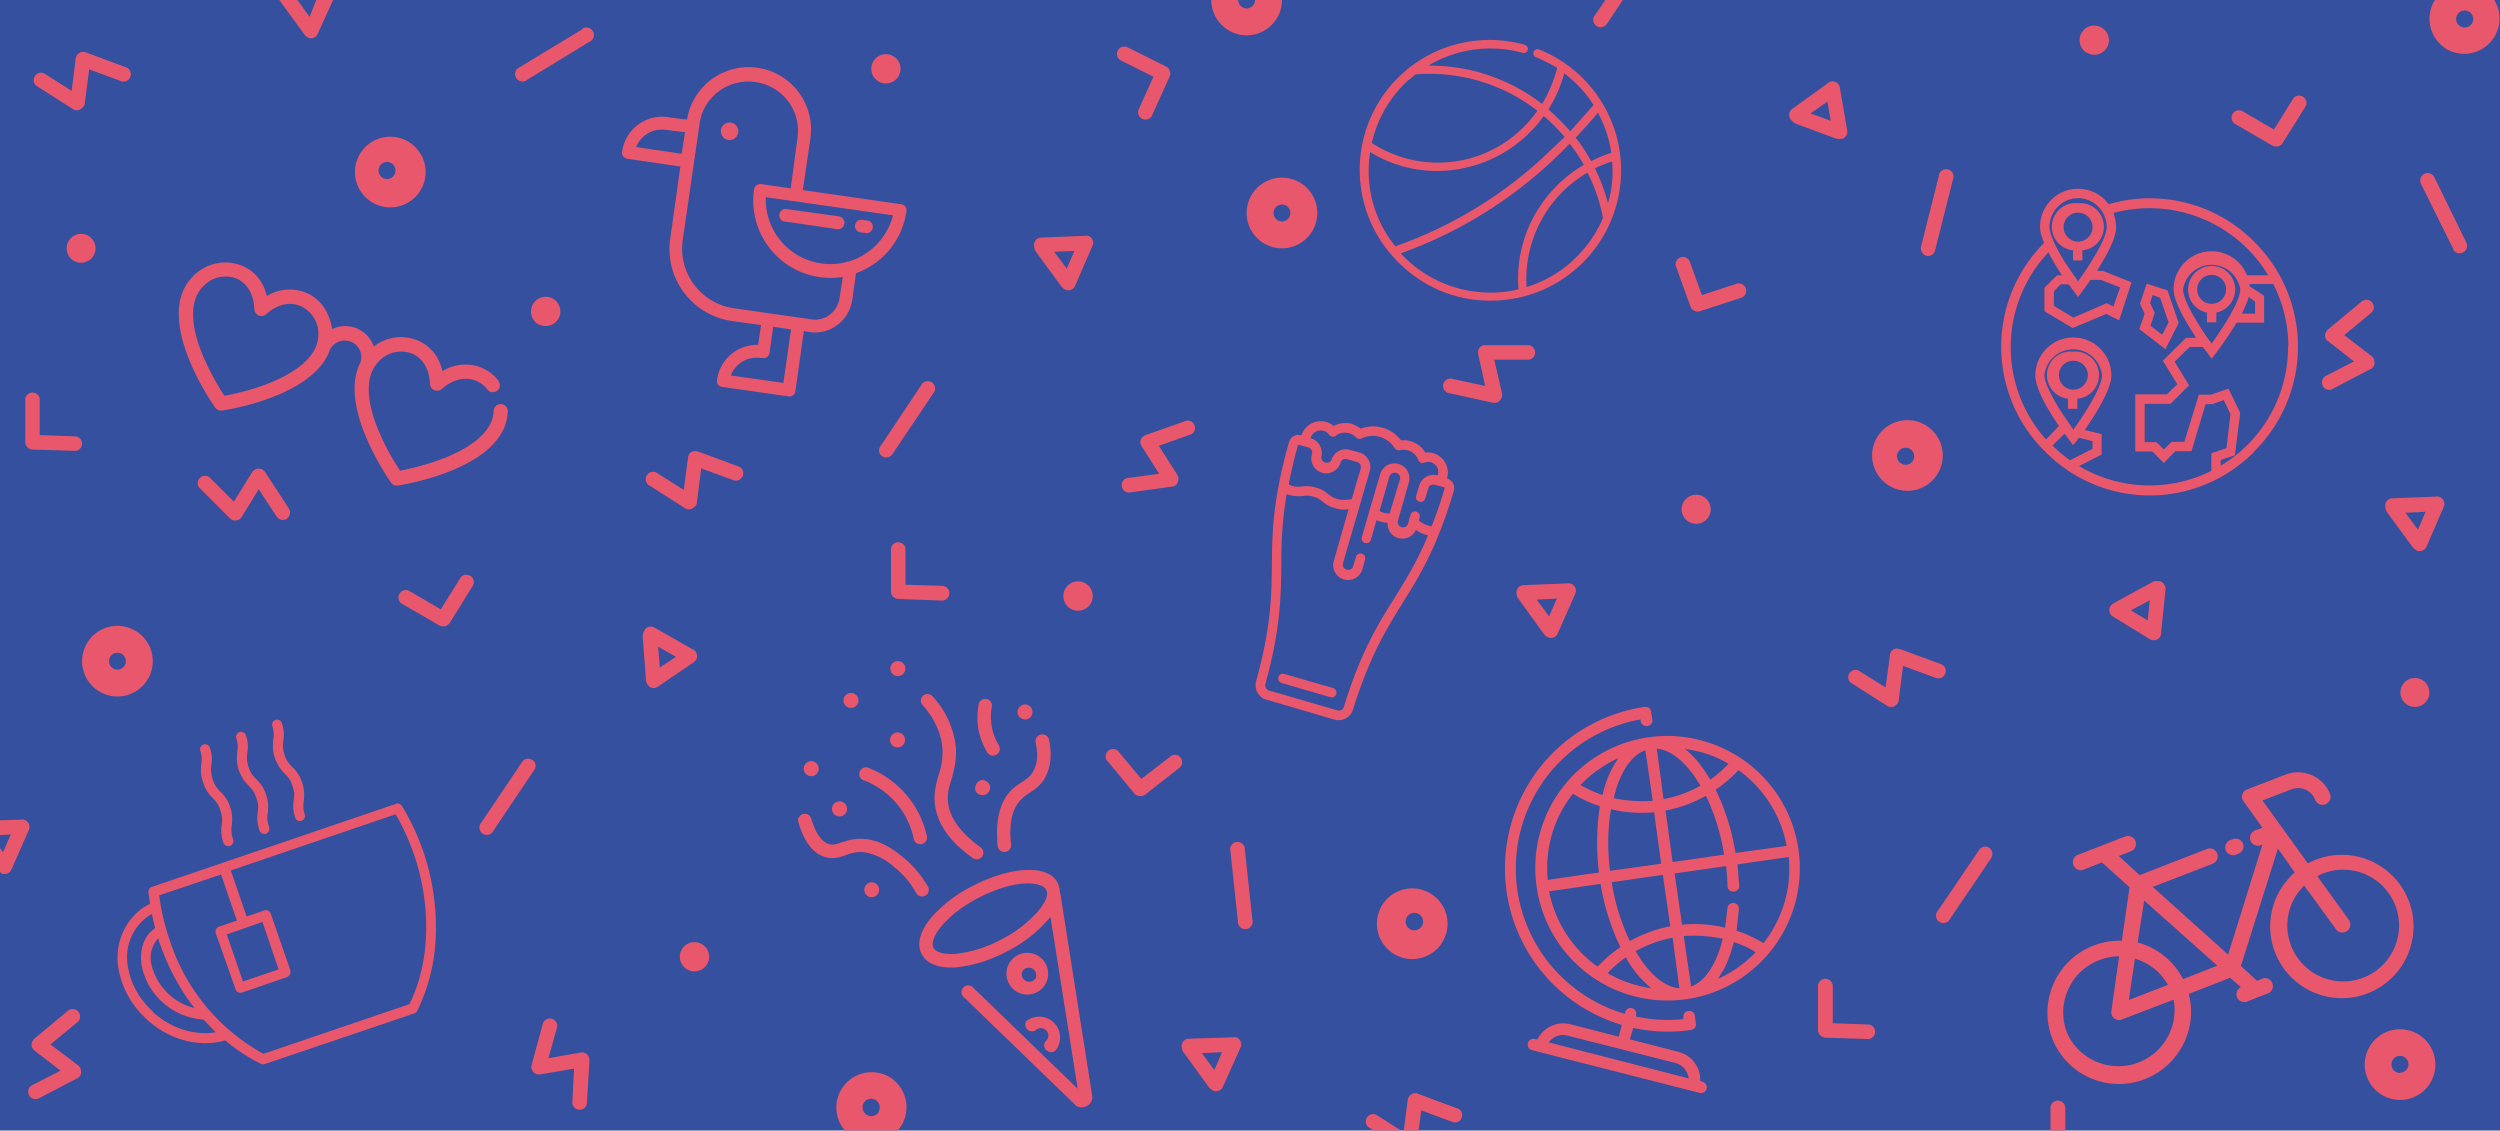 <svg xmlns="http://www.w3.org/2000/svg" viewBox="0 0 743 336"><path fill="#35509E" d="M0 0h743.2v336H0z"/><path fill="none" d="M417.2 336h-.8l.8.5zM88.2-.1l.1.1h5.8l.2-.3zM0 252.1v-3.9l-2.8.1zM244 78.6c9.9 1.4 19-5 21.4-14.5l-37.8-5.4A19.2 19.2 0 0 0 244 78.6zm9.8-11.7c.2-1 1.1-1.8 2.1-1.6l2.2.3a1.9 1.9 0 0 1-.5 3.7l-2.2-.3c-1-.1-1.7-1-1.6-2.1zM233.5 62l15.8 2.2a1.9 1.9 0 0 1-.5 3.8l-15.9-2.3a1.9 1.9 0 0 1 .6-3.7zM78 274l4.8 14.1-10.6 3.6-4.8-14zm118.1-75.6l4.8-3.2-5.3-3zm-151 88.1a17.5 17.5 0 0 0 12.7 13.1A70.3 70.3 0 0 1 47.2 279l-.3.3a8.5 8.5 0 0 0-1.7 7.3zM35 194a2.5 2.5 0 0 0 0 5 2.5 2.5 0 0 0 0-5zm45.2-80.3c6.4-2.5 14-7 14.3-13.9a9 9 0 0 0-5-8.7c-3.2-1.6-7-.7-10.4 2.3a2.1 2.1 0 0 1-3.5-1.5c-.2-4.4-2-7.7-5.3-9l-.3-.2a9 9 0 0 0-9.7 2.5c-4.8 5-2.8 13.6-.2 20a75.4 75.4 0 0 0 6.6 12.4 66 66 0 0 0 13.5-3.9z"/><path fill="none" d="M117.5 242.1l-49 16.7 4.7 13.7 5.3-1.8c.8-.2 1.6.2 1.9 1l5.7 16.9c.3.7-.1 1.6-.9 1.9L71.8 295c-.8.3-1.7-.1-2-.9l-5.7-17c-.2-.7.2-1.5 1-1.8l5.3-1.8-4.7-13.8-18.5 6.3c.6 4.4 1.6 8.7 3 13a59.3 59.3 0 0 0 28.2 34.2l43.2-14.7a59.3 59.3 0 0 0 1.4-44.3 69 69 0 0 0-5.5-12z"/><path fill="none" d="M48.5 298c-3.4-3-5.6-7-6.3-11-.7-3.8.2-7.3 2.4-9.8l1.6-1.4-1-4.1c-1.4.7-2.6 1.7-3.6 2.9-3 3.4-4.3 8-3.4 13.1.8 5 3.6 9.6 7.6 13.3a22.8 22.8 0 0 0 18.4 5.8 58.5 58.5 0 0 1-3.6-3.8c-4.2-.1-8.5-2-12-5zm258.1-10.5a2.2 2.2 0 1 0-1.5 4.2 2.2 2.2 0 0 0 1.5-4.2zm122.8-142.6l-3-.9c-.8-.2-1.7.3-2 1.1l-.8 3a1.4 1.4 0 0 1-2.7-.9l.9-2.9a4.4 4.4 0 0 1 5.5-3c.6-1.7-.4-3.4-2-4a3 3 0 0 0-2 .2h-1s-.7-.5-.8-.8a4.6 4.6 0 0 0-5.4-3c-.6.2-1.2 0-1.6-.5a7.6 7.6 0 0 0-9.8-2.9c-.5.3-1.2.1-1.6-.3a4.5 4.5 0 0 0-6-.5 1.4 1.4 0 0 1-2-.3 3 3 0 0 0-1.7-1.1c-1.6-.5-3.4.4-3.8 2v.2c2.4.7 3.7 3.2 3 5.5a1.6 1.6 0 0 0 3.1.9 4.4 4.4 0 0 1 5.5-3l2.9.8c2.3.7 3.7 3.2 3 5.5l-8 27.5a1.6 1.6 0 0 0 3 1l.9-3a1.4 1.4 0 0 1 2.7.8l-.8 3a4.4 4.4 0 0 1-8.5-2.6l4.5-15.4c-1.1.2-2.3.3-4.2-.3s-3-1.3-3.7-2c-.7-.5-1.3-1-2.7-1.4-1.4-.4-2.1-.3-3-.2-1 .1-2.2.2-4.2-.3l-.7-.3a131 131 0 0 0-1.6 21.2c-.1 9.2-.2 18.8-4.8 35.2-.2.9.3 1.8 1.1 2l20.3 6c.9.2 1.8-.3 2-1.1 5-16.4 10.1-24.5 15-32.3 3.4-5.5 6.7-10.8 10-18.7l-.7-.2a9 9 0 0 1-3-1.4 4.4 4.4 0 0 1-8.3-2.1 9.7 9.7 0 0 1-3.3-.8l-1.7 6a1.4 1.4 0 0 1-2.7-.8l2.2-7.6 3.3-11.3a4.4 4.4 0 0 1 5.5-3c2.3.7 3.7 3.2 3 5.5l-3.4 11.6a1.6 1.6 0 0 0 3 .9l.4-1v-.2l.5-1.7a1.4 1.4 0 1 1 2.7.8l-.2.9h.1c.7.6 1.3 1 2.7 1.5l1 .2a150.1 150.1 0 0 0 3.9-11.5zm-32.2 61.4c-.2.7-1 1.1-1.8 1L381 203a1.4 1.4 0 0 1 .8-2.7l14.5 4.2c.8.2 1.2 1 1 1.8zM228.8 104.8c-.1 1-1 1.8-2.1 1.6h-.5a8.3 8.3 0 0 0-9 5.2l15.7 2.2 2.3-15.9-5.3-.7-1 7.6zM418.7 272a2.5 2.5 0 1 0 3.3 3.9 2.5 2.5 0 0 0-3.3-4zM114 53a2.5 2.5 0 1 0 2-4.7 2.5 2.5 0 0 0-2 4.7zm246.9 265l2.4-5.3-6.1.3zM291 266.8a36.2 36.2 0 0 0-11.3 8.6c-1 1.3-1.8 2.5-2.2 3.6-.4 1-.4 2 0 2.7.6 1.3 3 2 6.4 1.8 4-.3 8.8-1.8 13.5-4.2 4.7-2.5 8.7-5.5 11.2-8.6 1.2-1.4 3.4-4.5 2.3-6.3-1.6-2.5-9.6-3-20 2.4zm26-187l2.3-5.2-6 .2zm-67.4 8.8l.9-6.4a23 23 0 0 1-26.4-26c.1-1 1-1.6 2.1-1.5l8.7 1.3 2.1-15c1.2-8-4.4-15.5-12.4-16.6h-.1c-8-1.2-15.5 4.4-16.7 12.5l-5 34.5A17.9 17.9 0 0 0 218 91.6l23.1 3.3c4.1.6 7.9-2.2 8.5-6.3zm-29.7-49z"/><path fill="none" d="M414.9 140.6a1.6 1.6 0 0 0-2 1.1l-3 10.2a7.7 7.7 0 0 0 3.2.7l2.9-10c.2-.8-.3-1.7-1.1-2zm-27.9 4a9 9 0 0 1 4.1.3 9 9 0 0 1 3.7 2c.7.5 1.2 1 2.7 1.4 1.4.4 2 .3 3 .2h1.2l2.7-9.3c.2-.8-.2-1.7-1.1-2l-2.9-.8c-.8-.2-1.7.3-2 1.1a4.4 4.4 0 0 1-8.5-2.5c.3-.8-.2-1.7-1-2l-3-.8c-1.3 4.4-2.3 8.3-3 11.8l1 .4c1.4.4 2.2.3 3 .2zm333.9 7.5l-6 .2 3.7 5.1zm-7.6 161.7a2.5 2.5 0 1 0 0 5 2.5 2.5 0 0 0 0-5zM567.2 138a2.5 2.5 0 0 0-1.7-4.8 2.5 2.5 0 0 0 1.7 4.8zm-307 188.9a2.5 2.5 0 1 0-2.5 4.4 2.5 2.5 0 0 0 2.5-4.4zm471-319a2.5 2.5 0 1 0 2.6-4.5 2.5 2.5 0 0 0-2.6 4.5zM381 65.9a2.5 2.5 0 1 0 0-5.1 2.5 2.5 0 0 0 0 5zM370.5 2.5c1.4 0 2.6-1.1 2.6-2.5H368c0 1.4 1.1 2.5 2.5 2.5zm172.6 27.7l-4.9 3.5 5.9 2.2zM91.9 4.9L94.1 0h-5.8zM.9 253.3l2.3-5.3-3.2.2v3.9zM451.6 38.8c2-1.7 3.7-3.7 5.3-5.9a52.4 52.4 0 0 0-36.2-10.8l-2 1.6a36 36 0 0 0-11 18.9 36 36 0 0 0 43.9-3.8z"/><path fill="none" d="M458.7 46.7l6.3-6a53.3 53.3 0 0 0-6.2-6.2A40.1 40.1 0 0 1 430 50.7a38 38 0 0 1-22.8-5.5c-1.5 9.7 1 19.9 7.4 28a126.7 126.7 0 0 0 44-26.5z"/><path fill="none" d="M464.2 53.8c2-1.8 4.2-3.4 6.5-4.8a52.2 52.2 0 0 0-4.2-6.3c-2 2-4 4-6.2 5.9a130.1 130.1 0 0 1-44 26.7 36.3 36.3 0 0 0 35 10.7 38.8 38.8 0 0 1 13-32.2zm-3.8 129.4l2.4-5.3-6.1.2zm5.3-145.4l1 1.2 6.9-7.8a36.8 36.8 0 0 0-8.7-9.4 39 39 0 0 1-4.7 10.7 57 57 0 0 1 5.5 5.3z"/><path fill="none" d="M465.9 55.6a36.7 36.7 0 0 0-12.2 29.7 36 36 0 0 0 22.7-20.5c-.9-4.7-2.4-9.3-4.6-13.6a37.7 37.7 0 0 0-6 4.4zm12.1 4.8c1-4 1.5-8.3 1.1-12.5a37 37 0 0 0-5 2.1 55 55 0 0 1 3.8 10.4zm-5.1-12.5c1.9-1 3.9-1.8 6-2.5a36 36 0 0 0-4-12c-2 2.6-4.3 5-6.6 7.5 1.7 2.2 3.2 4.5 4.6 7zm-269.2-8.6l-5.7-.7a8.3 8.3 0 0 0-8.9 5.2l13.7 2 .9-6.5zm416.8 72.2a4.3 4.3 0 1 0-8.6 0 4.3 4.3 0 0 0 8.6 0zm-141.7 129c-1 5.6-1 11.9-.3 18.3l15.3-2.1-2.2-15.3a39 39 0 0 1-12.8-.9zM668.3 88.3c-.4 1.5-1.2 3.2-2 4.9h3.9v-3.6l-2-1.3zM479.5 237.2c3.7.9 7.7 1.1 11.6.8l-2.2-15c-3.6 1.3-6.6 5.2-8.6 11.2l-.8 3zM477 233c1.1-3 2.4-5.6 3.9-7.7-4.2 2-8 4.6-11.3 8 2.1 1.2 4.3 2.2 6.6 3 .2-1.1.5-2.2.9-3.2zM665.9 86a8.6 8.6 0 0 0-17.1 0c0 1.1.6 4 4.7 10.5 1.4 2.3 2.9 4.3 3.8 5.6 3.1-4.3 8.6-12.5 8.6-16.1zm-15.6 0a7 7 0 1 1 8.4 7v2.8h-2.8v-2.9a7 7 0 0 1-5.6-7z"/><path fill="none" d="M661.6 86a4.3 4.3 0 1 0-8.6 0 4.3 4.3 0 0 0 8.6 0zm-22.5 10.8l3.5 2.7 1.9-3.7-2.5-7.3-2.2-.8-.8 2.4 1.4 2.9zM475.5 239.6c-2.9-1-5.6-2.1-8.1-3.7l-.5.6c-5.4 7.2-7.9 16-7 25l15.2-2.2c-.8-7-.7-13.7.4-19.7zm149.2-128.1a8.6 8.6 0 0 0-17 0c0 1.2.6 4 4.7 10.6l3.8 5.6c3.1-4.3 8.5-12.5 8.5-16.2zm-15.6 0a7 7 0 1 1 8.3 7v3h-2.8v-3a7 7 0 0 1-5.5-7zM512 288.3c-.4 1-1 1.8-1.5 2.6 4.3-2 8-4.7 11.2-8a35 35 0 0 0-6.5-3c-.8 3.2-1.8 6-3.1 8.4zm-11.7-10.1l2.2 15c4.2-1.5 7.6-6.8 9.4-14.2-3.8-.9-7.7-1.1-11.6-.8z"/><path fill="none" d="M657.2 139.9v-5.2l4.5-1.5 1.2-10-2-4.3-3.4 1.2h-2l-4.2 14h-4.8l-3.4 3.5-3.4-3.5h-5v-16.8h9.3l3-3.1-4.2-7 6.9-6.8h3c-3-4.4-6.7-10.7-6.7-14.4a11.3 11.3 0 0 1 21.8-4.3h6.3a41.4 41.4 0 0 0-46-18.5c.5 1.3.8 2.8.8 4.3 0 3.3-3 8.7-5.7 13h1.8l8.5 3.3-3.7 11.3-3.7-2-10 4.4-8.5-5v-7.1l3.8-3.7h1.4c-1.3-2-2.8-4.4-4-6.8a41 41 0 0 0-.7 55.5l3.9-3.8c-3-4.5-7.1-11.2-7.1-15a11.3 11.3 0 0 1 22.6 0c0 4.1-4.8 11.7-7.9 16l5 1.3v6.2l-6.7 3.4a40.9 40.9 0 0 0 39.4 1.4zM636 90.3l2-6 6.2 2 3.3 9.7-3.9 7.7-7.8-5.9 1.6-4.6-1.4-2.9zM516.3 257l.5 6.1c0 1-.7 1.8-1.7 1.8s-1.7-.7-1.8-1.6c0-2-.2-4-.4-6l-15.3 2.3 2.2 15.2c4.3-.4 8.6 0 12.8.9l.7-5.8c0-.9.8-1.6 1.8-1.5 1 0 1.6.8 1.6 1.8-.2 2.2-.4 4.4-.8 6.4 2.8 1 5.5 2.2 8.1 3.7 5.5-7 8.4-16 7.5-25.6l-15.2 2.2z"/><path fill="none" d="M616.5 86.8l-1.7-2.3h-2.3l-2.1 2V91l5.8 3.5 10-4.3 2 1 1.9-5.7-5.7-2.2h-3l-2.7 3.6-1.1 1.5-1.1-1.5zM486 282.7c.5 1 1.1 1.8 1.7 2.7 3.6 5.1 7.6 8 11.4 8.3l-2.2-15a36 36 0 0 0-10.9 4zM617.6 83.6c3.1-4.3 8.5-12.5 8.5-16.1a8.6 8.6 0 0 0-17 0c0 1.1.6 4 4.7 10.6l3.8 5.5zm-7-16.1a7 7 0 1 1 8.3 7v3h-2.8v-3a7 7 0 0 1-5.6-7zm-135 195.2l-15.3 2.2a36 36 0 0 0 14.4 22.4 38 38 0 0 1 6.8-5.8 67.7 67.7 0 0 1-6-18.8zm9.3 24.6l-1.8-2.8a35 35 0 0 0-5.4 4.7 36.2 36.2 0 0 0 13 4.5c-2-1.6-4-3.7-5.8-6.4zm137-156.3l-4-1-.6.9-1.1 1.4-1.1-1.4-1.5-2-3.6 3.5c1.7 1.6 3.4 3 5.2 4.4l6.7-3.4v-2.3z"/><path fill="none" d="M621.9 67.5a4.3 4.3 0 1 0-8.6 0 4.3 4.3 0 0 0 8.6 0zM498 316l-32.1-8.3c-2.2-.5-4.4.4-5.6 2.1l41.5 10.7c-.2-2.1-1.7-4-3.8-4.6zm-19-53.8c1 6.4 3 12.4 5.4 17.5 3.7-2.1 7.8-3.6 12-4.4l-2.2-15.3-15.2 2.2zm27.5-33.2l1.8 2.7c2-1.4 3.8-3 5.4-4.7a36.1 36.1 0 0 0-13-4.5c2 1.6 4 3.8 5.8 6.4zm5.9 25c-1-6.4-3-12.4-5.4-17.5a39.4 39.4 0 0 1-12 4.4l2.1 15.3 15.3-2.2zm122.1 31l-1.8 12.2 11.6-4.5a16.7 16.7 0 0 0-9.8-7.8z"/><path fill="none" d="M611.6 327c1.2 0 2.2 1 2.2 2.3v6.7h129.4V0h-1.9a10.5 10.5 0 1 1-17.8.4l.2-.4H482.3l-4.8 7.2a2.2 2.2 0 1 1-3.6-2.5L477 0h-96a10.5 10.5 0 0 1-21 0H99l-4.5 10a2.2 2.2 0 0 1-3.5.8l-.5-.5L83 0H0v243.8l6.1-.2a2.2 2.2 0 0 1 2.5 3l-5.2 11.8a2.2 2.2 0 0 1-3.4.8V336h251a10.5 10.5 0 1 1 15.8 0h141.5l-1.6-1a2.2 2.2 0 0 1 2.3-3.7l7.4 4.7h.8l1.2-9.2a2.2 2.2 0 0 1 2.8-1.8h.3l12.1 4.5a2.2 2.2 0 0 1-1.5 4.1l-9.7-3.6-.8 6h187.8v-6.7c0-1.2 1-2.2 2.2-2.2zm101.7-.2a10.5 10.5 0 1 1 0-21 10.5 10.5 0 0 1 0 21zm4.4-116.7a4.3 4.3 0 1 1 0-8.7 4.3 4.3 0 0 1 0 8.7zm2.9-158.4c1-.6 2.3-.1 2.9 1L733 72a2.2 2.2 0 0 1-4 2l-9.4-19.5a2.3 2.3 0 0 1 1-3zM711 148l12.8-.5a2.2 2.2 0 0 1 2.5 3l-5.2 12a2.2 2.2 0 0 1-3.5.6l-.5-.5-7.7-10.5c-.2-.4-.4-.8-.4-1.2l-.1-.6c0-1.2.9-2.2 2-2.3zm-20-36.3l8.6-4.5-7.7-5.9a2.2 2.2 0 0 1-.2-3.3l.2-.2 10-8.3a2.2 2.2 0 0 1 2.7 3.4l-8 6.6 8.2 6.2c.5.4.8.9.8 1.4.3 1-.1 2-1 2.5l-11.5 6a2.2 2.2 0 0 1-2-3.9zm-27.6-78c.6-1 2-1.4 3-.8l9.4 5.5 5.8-9.3c.6-1 2-1.3 3-.6 1 .6 1.3 2 .7 3l-6.9 11c-.3.4-.8.8-1.4.9a3 3 0 0 1-1.6-.2l-11.2-6.5c-1-.6-1.4-2-.8-3zm-44.7-24a4.3 4.3 0 1 1 7.5 4.3 4.3 4.3 0 0 1-7.5-4.3zm-47.8 63.5l5.3-21a2.2 2.2 0 1 1 4.2 1l-5.3 21a2.2 2.2 0 1 1-4.2-1zm-8.1 52.5a10.5 10.5 0 1 1 7.1 19.7 10.5 10.5 0 0 1-7.1-19.7zm-30.2-93.4l10.4-7.5a2 2 0 0 1 1.3-.7c1.2-.2 2.3.6 2.5 1.8l2.2 12.8a2.2 2.2 0 0 1-2.6 2.5l-.7-.1-12.1-4.5a2 2 0 0 1-1-.8l-.5-.5c-.7-1-.5-2.3.5-3zm-33.3 43.8c1.1-.4 2.3.1 2.8 1.3l3.7 10.2 10.4-3.4c1.1-.3 2.3.3 2.7 1.4.4 1.2-.3 2.4-1.4 2.8l-12.3 4c-.6.2-1.2 0-1.7-.2s-1-.6-1.1-1.2L498 78.9a2 2 0 0 1 1.3-2.7zm6.3 79.2a4.3 4.3 0 1 1-3-8.1 4.3 4.3 0 0 1 3 8.1zM404.3 48.6a38.5 38.5 0 0 1 15.2-28.7c9.6-7.3 22-9.8 33.7-6.6a1.2 1.2 0 0 1-.7 2.4 36.1 36.1 0 0 0-28 3.8A55.5 55.5 0 0 1 458.3 31c2-3.3 3.5-6.9 4.5-10.7-2-1.2-4-2.3-6.3-3.2a1.2 1.2 0 1 1 1-2.3 38.4 38.4 0 0 1 24.2 38 38.5 38.5 0 0 1-40.8 36.6 38.5 38.5 0 0 1-36.5-40.7zm63.9 127.8l-5.3 12a2.2 2.2 0 0 1-3.5.6l-.5-.5-7.6-10.5a2 2 0 0 1-.4-1.2l-.2-.6c0-1.2 1-2.2 2.1-2.3l12.9-.5a2.2 2.2 0 0 1 2.5 3zM381 53a10.5 10.5 0 1 1 0 21 10.5 10.5 0 0 1 0-21zm-25.5 73.3c.4 1.2-.2 2.4-1.3 2.8l-9.8 3.5 5.5 8.6c.3.5.4 1 .3 1.6 0 1-.8 1.8-1.8 2l-12.9 1.7a2.2 2.2 0 1 1-.6-4.3l9.7-1.3-5.3-8.2a2.2 2.2 0 0 1 .9-3.2l.3-.1 12.2-4.4c1.1-.4 2.4.2 2.8 1.3zM332 15c.5-1 1.8-1.5 3-1l11.5 5.8c.5.3 1 .7 1 1.3.3.5.3 1.1 0 1.7l-5.3 11.7a2.2 2.2 0 0 1-4-1.8l4.5-10-9.7-4.8c-1.1-.5-1.5-1.8-1-3zm-29.6 195.8a2.2 2.2 0 1 1 4.2 1.5 2.2 2.2 0 0 1-4.2-1.5zm1.3 21.6c1.3-.9 2.3-1.5 3.1-2.9 1.4-2.2 1.7-5.1 1-8.8a2 2 0 1 1 3.9-.8c.7 3.6.6 6.8-.4 9.4a11.8 11.8 0 0 1-5.5 6.4c-.9.6-1.7 1.1-2.5 2-2.6 2.6-3.6 7.1-3 13.3a2 2 0 0 1-4 .4c-.6-7.4.7-13 4.1-16.5 1.1-1.1 2.3-1.9 3.3-2.5zM290.9 209c0-.4 0-.2 0 0a2 2 0 0 1 3.9.8 16.2 16.2 0 0 0 2 11.7 2 2 0 0 1-.9 2.8c-.9.4-2 0-2.5-.8a20.5 20.5 0 0 1-2.5-14.5c0 .5-.3 1.3 0 0zm-1 24.3a2.2 2.2 0 1 1 4.2 1.5 2.2 2.2 0 0 1-4.1-1.5zm-7.1-1.8c-.8 2.4-1.4 4.5-1 7.2.6 4.5 3.9 8.9 9.6 13 .9.7 1 2 .4 2.9a2 2 0 0 1-2.7.3c-6.7-4.7-10.4-10-11.2-15.6-.5-3.6.3-6.3 1-9a21 21 0 0 0 1.2-7.9 22 22 0 0 0-6-13 2 2 0 1 1 3-2.6 26 26 0 0 1 7 15.4c.2 3.8-.6 6.7-1.3 9.3zm-32-24.2a2.2 2.2 0 1 1 4.2 1.5 2.2 2.2 0 0 1-4.2-1.5zm.8 33.7a2.2 2.2 0 0 1-4.2-1.5 2.2 2.2 0 0 1 4.2 1.5zm3.6-11.8a2 2 0 0 1 2.6-1.2 27.6 27.6 0 0 1 17.7 20.6l-.1 1a2 2 0 0 1-3.8-.2 24.2 24.2 0 0 0-15.2-17.7 2 2 0 0 1-1.2-2.6zm12.3-11.5a2.2 2.2 0 1 1-1.5 4.2 2.2 2.2 0 0 1 1.5-4.2zm-2.7-19.9a2.2 2.2 0 0 1 4.2 1.6 2.2 2.2 0 1 1-4.2-1.6zm17.3-21.5a2 2 0 0 1-2.2 2l-13-.4c-.5 0-1-.3-1.5-.7-.4-.4-.6-1-.6-1.5v-13a2.2 2.2 0 0 1 4.3 0v11l11 .3c1.1 0 2 1 2 2.3zm-5.4-62.4c1 .7 1.3 2 .6 3l-12.1 18a2.2 2.2 0 0 1-3.6-2.4l12.1-18c.7-1 2-1.3 3-.6zM263.3 16a4.3 4.3 0 1 1 0 8.7 4.3 4.3 0 0 1 0-8.7zM105.5 46.3a10.5 10.5 0 1 1 19 8.7 10.5 10.5 0 0 1-19-8.7zm-48.3 36c3.9-4 9.5-5.4 14.3-3.5 4 1.5 6.7 4.8 7.8 9.2 4-2.2 8.2-2.6 12-.8 4.1 2 6.8 6 7.4 10.6A9.1 9.1 0 0 1 111 103a13 13 0 0 1 12.6-2c4 1.4 6.7 4.8 7.8 9.2 2.6-1.5 5.3-2.2 8-2 3.4.4 6.5 2 8.6 4.8a2.1 2.1 0 0 1-3.3 2.6 8 8 0 0 0-5.7-3c-2.6-.3-5.3.7-7.8 3a2.1 2.1 0 0 1-3.5-1.6c-.2-4.5-2.2-7.8-5.6-9.1a9 9 0 0 0-9.7 2.5c-4.8 5-2.8 13.6-.2 20a75 75 0 0 0 6.6 12.4c2.4-.5 8-1.7 13.5-3.9 6.4-2.6 14-7 14.3-14 0-1.1 1-2 2.2-2 1.2 0 2 1 2 2.2-.6 17.1-31.4 21.9-32.7 22a2.1 2.1 0 0 1-2-.8c-.7-1-15.5-22.1-9.3-35.2v-.2c1.1-2.5 0-5.4-2.5-6.4a4.9 4.9 0 0 0-6.6 2.8c-5 13.6-30.5 17.6-31.7 17.7a2.1 2.1 0 0 1-2-.8c-.8-1.1-18.7-26.7-6.8-39zM87 233.5c-.6-1.9-1.4-2.6-2.2-3.5-1-1-2-2.1-3-4.7-.8-2.5-.6-4-.5-5.5a8 8 0 0 0-.3-4.1 1.5 1.5 0 0 1 2.8-1c.9 2.6.7 4.1.5 5.5-.1 1.2-.3 2.3.4 4.2.6 1.9 1.4 2.6 2.2 3.5 1 1 2 2.1 3 4.7s.6 4 .5 5.4c-.2 1.3-.3 2.3.3 4.2.3.8-.1 1.6-.9 2-.8.2-1.6-.2-1.9-1-.8-2.6-.7-4.1-.5-5.5.2-1.2.3-2.3-.4-4.2zm-10.7 3.7c-.6-2-1.4-2.7-2.2-3.6-1-1-2-2-3-4.6-.8-2.6-.6-4.1-.5-5.5.2-1.2.3-2.3-.3-4.2a1.5 1.5 0 0 1 2.8-1c.9 2.6.7 4.2.5 5.5a8 8 0 0 0 .4 4.2c.6 2 1.4 2.7 2.2 3.5 1 1 2.1 2.1 3 4.7.8 2.5.6 4.1.5 5.5-.2 1.2-.3 2.2.4 4.2.2.7-.2 1.6-1 1.8-.8.3-1.6-.1-1.9-.9-.8-2.5-.7-4-.5-5.5.2-1.2.3-2.2-.4-4.1zm.7-91.8l-5.1 8.3a2.2 2.2 0 0 1-3.3.5l-.2-.2-9.2-9.1a2.2 2.2 0 0 1 3-3.1l7.4 7.3 5.4-8.7c.3-.5.8-.8 1.3-1 1-.3 2 0 2.6.9l7 10.8a2.2 2.2 0 0 1-3.6 2.4l-5.3-8zm-11.4 95.4a8 8 0 0 0-2.2-3.5c-1-1-2-2.1-3-4.7-.8-2.5-.6-4.1-.5-5.5a8 8 0 0 0-.3-4.2 1.5 1.5 0 0 1 2.8-1c.9 2.6.7 4.2.5 5.6-.1 1.2-.3 2.2.4 4.1s1.4 2.7 2.2 3.6c1 1 2.1 2 3 4.6.8 2.6.6 4.1.5 5.5a8 8 0 0 0 .4 4.2c.2.8-.2 1.6-1 1.9-.8.3-1.6-.2-1.9-1-.8-2.5-.7-4-.5-5.4a8 8 0 0 0-.4-4.2zM10.1 22.5c.6-1 2-1.3 3-.7l8.2 5.2 1.2-9.7a2.2 2.2 0 0 1 2.8-1.8l.3.1 12.1 4.5a2.2 2.2 0 0 1-1.5 4l-9.7-3.5-1.3 10.1c0 .6-.4 1.1-.8 1.4-.7.7-1.8.9-2.7.3l-11-6.9c-1-.6-1.2-2-.6-3zm18.3 51.3a4.3 4.3 0 1 1-8.7 0 4.3 4.3 0 0 1 8.7 0zM23 320.5l-11.5 6a2.2 2.2 0 0 1-2-3.9l8.6-4.5-7.8-5.9a2.2 2.2 0 0 1-.2-3.3l.3-.2 10-8.3c.8-.7 2.2-.6 3 .3a2 2 0 0 1-.3 3l-8 6.7 8.2 6.2c.4.4.7.9.8 1.4.2 1-.2 2-1 2.5zM22.6 134l-13-.4c-.5 0-1-.3-1.5-.7-.4-.4-.6-1-.6-1.6v-12.9a2.2 2.2 0 0 1 4.3 0v11l11 .3c1.1 0 2 1 2 2.2a2 2 0 0 1-2.2 2.1zm1.9 62.5a10.5 10.5 0 1 1 21 0 10.5 10.5 0 0 1-21 0zm105 82c-.3 8-2.3 15.5-5.5 22-.2.3-.5.5-.9.6l-44.3 15.1c-.4.2-.8.1-1.2 0a49.8 49.8 0 0 1-10.7-7c-7.4 2.2-16.4 0-23-6-4.6-4-7.7-9.4-8.6-15-1-6 .4-11.5 4-15.6 1.5-1.7 3.3-3 5.3-4a71 71 0 0 1-.5-3.4c0-.7.3-1.4 1-1.6l72.6-24.7c.7-.2 1.4 0 1.8.7a71.3 71.3 0 0 1 10 38.8zm11-104.3l-6.8 11a3 3 0 0 1-1.4.9c-.6.1-1.2 0-1.7-.2l-11.2-6.5a2.2 2.2 0 0 1 2.2-3.8l9.4 5.5 5.8-9.3c.6-1 2-1.3 3-.6 1 .6 1.3 2 .7 3zm3.2 73.2c-1-.7-1.3-2-.6-3l12.1-18a2.2 2.2 0 0 1 3.6 2.5l-12.1 18c-.7 1-2 1.2-3 .5zm14.6-156.6a4.3 4.3 0 1 1 7.8 3.6 4.3 4.3 0 0 1-7.8-3.6zm16.1 237.4c0 1.2-1 2.1-2.3 2a2.2 2.2 0 0 1-2-2.3l.6-10.3-10.1 1.7c-.6.1-1.1 0-1.6-.3a2.2 2.2 0 0 1-1-2.5l3.4-12.5a2.2 2.2 0 1 1 4.2 1.1l-2.6 9.4 9.6-1.6a2.2 2.2 0 0 1 2.6 2v.4l-.8 12.9zm.8-315.7l-18.5 11.3a2.2 2.2 0 1 1-2.3-3.7L173 8.8a2.2 2.2 0 0 1 2.3 3.7zm17.3 191l-.4-.7-.1-.7-1-13 .3-1.2.3-.6c.6-1 1.9-1.4 3-.8l11 6.4c.5.1 1 .4 1.2.8.7 1 .4 2.4-.6 3l-10.7 7.4c-1 .7-2.4.4-3-.6zm17.6 83a4.3 4.3 0 1 1-7.5-4.3 4.3 4.3 0 0 1 7.5 4.4zm10.9-145a2.2 2.2 0 0 1-2.8 1.3l-9.8-3.6-1.3 10.1c0 .6-.3 1.1-.8 1.4-.7.7-1.8.9-2.6.3l-11-6.9a2.2 2.2 0 0 1 2.3-3.7l8.2 5.2 1.3-9.7a2.2 2.2 0 0 1 2.7-1.8l.3.1 12.2 4.5c1 .4 1.7 1.6 1.3 2.8zm13.3-23.7l-19.6-2.8a2 2 0 0 1-1.7-2.1c1-6.2 6.3-10.6 12.3-10.4l.9-5.9-8.7-1.2a21.6 21.6 0 0 1-18.3-24.5l3-21.4-15.7-2.3c-1-.1-1.8-1-1.6-2.1 1-6.6 7-11.2 13.6-10.3l5.7.8c1.8-9.7 11-16.4 20.8-15h.1a18.5 18.5 0 0 1 15.7 21l-2.2 14.9 29.2 4.2c1 .1 1.8 1 1.6 2.1a23 23 0 0 1-15 18.4l-1 8a11.3 11.3 0 0 1-12.8 9.5l-1.7-.3-2.5 17.8c-.2 1-1.1 1.8-2.1 1.6zm8.9 111.4a2.2 2.2 0 1 1-4.2-1.5 2.2 2.2 0 0 1 4.2 1.5zm18 36a2.2 2.2 0 1 1-4.2-1.5 2.2 2.2 0 0 1 4.2 1.5zm11.1.2c-1.6-3-3.8-5.5-6.5-7.6-2.3-1.9-5-4-8.8-4.5-2.4-.3-4 .3-5.7.9-2 .6-3.9 1.3-6.4.4-3.5-1.2-6-4.7-7.7-10.5a2 2 0 0 1 3.8-1.1c.9 3 2.5 7 5.2 7.8 1.1.4 2.1.2 3.8-.4 1.9-.6 4.2-1.4 7.5-1 4.9.6 8.3 3.3 10.8 5.3 3 2.4 5.6 5.4 7.5 8.8a2 2 0 0 1-.7 2.6h-.1a2 2 0 0 1-2.7-.7zm47.2 63l-33-32a2 2 0 1 1 2.8-2.8l31 30-8-51.1-.6.7a40.9 40.9 0 0 1-12.5 9.6 40.4 40.4 0 0 1-15 4.6c-5.2.4-8.8-1-10.3-3.9s-.5-6.6 2.7-10.6c2.9-3.5 7.3-7 12.5-9.6-1.6.8-1.1.6 0 0l.7-.4c6.3-3.3 2.5-1.3 0 0l-.7.4c11.6-6 22.7-6.4 25.3-.8.4 1 .6 1.7.7 2.8l9.5 60.4c.5 2.6-3.2 4.5-5.1 2.6zm-8.6-22.2c-.4-.4-1-.6-1.6-.6-.5 0-1 .2-1.5.6a2 2 0 1 1-2.8-2.7 6.1 6.1 0 0 1 8.7-.1 6.2 6.2 0 0 1 0 8.7 2 2 0 0 1-2.8-2.8 2 2 0 0 0 0-3zm.8-14.5a6.2 6.2 0 1 1-11.6-4.2 6.2 6.2 0 0 1 11.6 4.2zm11.5-111.2a4.3 4.3 0 1 1-5.6-6.7 4.3 4.3 0 0 1 5.6 6.7zM324.7 73l-5.2 12a2.2 2.2 0 0 1-3.5.7l-.5-.5-7.7-10.5a2 2 0 0 1-.4-1.3l-.1-.6c0-1.2.9-2.2 2-2.2l13-.5a2.2 2.2 0 0 1 2.4 3zm25.8 155.1l-10.2 8c-.5.3-1 .5-1.6.4-.6 0-1.1-.3-1.5-.8l-8.3-9.9a2.2 2.2 0 1 1 3.3-2.8l7 8.4 8.6-6.7a2 2 0 0 1 3 .4 2 2 0 0 1-.3 3zm18.2 83l-5.3 12a2.2 2.2 0 0 1-3.4.6l-.6-.5-7.6-10.5c-.3-.3-.4-.8-.4-1.2l-.1-.6c0-1.2.8-2.2 2-2.3l12.9-.4a2.2 2.2 0 0 1 2.5 3zm1.5-35.5a2 2 0 0 1-2.3-2l-2.3-21.5a2.2 2.2 0 1 1 4.3-.4l2.3 21.5c0 1.2-.8 2.3-2 2.4zm56.9 6.2a10.5 10.5 0 1 1-13.5-16 10.5 10.5 0 0 1 13.5 16zm5-136c-5.1 17-10.3 25.4-15.3 33.4-4.8 7.7-9.7 15.6-14.7 31.6a4.4 4.4 0 0 1-5.4 3l-20.4-6a4.4 4.4 0 0 1-3-5.4c4.5-16.1 4.6-25.5 4.7-34.6.1-9.4.2-19.2 5.1-36.4a3 3 0 0 1 3.6-2h.1v-.1a6 6 0 0 1 9.6-2.8 7.3 7.3 0 0 1 8 .8 10.4 10.4 0 0 1 12 3.5c1-.1 2 0 2.8.2a8 8 0 0 1 4.4 3.4 6 6 0 0 1 6.5 7.5v.1a3 3 0 0 1 2 3.7zm14-27.4c-.4.9-1.4 1.4-2.4 1.2l-12.6-2.8a2.2 2.2 0 0 1 .9-4.2l9.4 2-2.1-9.5a2.2 2.2 0 0 1 2-2.6h13.3a2.2 2.2 0 0 1 0 4.3H444l2.3 10c.1.6 0 1.1-.3 1.6zm61.1 205.1c-.2 1-1.2 1.5-2 1.2L455.3 312a1.7 1.7 0 1 1 .9-3.3l.7.1a8.6 8.6 0 0 1 9.8-4.5l14.4 3.7.9-3.5a48.5 48.5 0 0 1 6.8-94.5c1-.1 1.8.5 2 1.5l.3 2.2c.1 1-.5 1.8-1.5 2-1 0-1.8-.6-2-1.5v-.5a45 45 0 0 0-4.7 87.5v-.5a1.7 1.7 0 0 1 3.4.8l-.1.5a45 45 0 0 0 14.2.8v-.5a1.7 1.7 0 1 1 3.3-.5l.3 2.3c0 .4 0 .9-.3 1.2-.3.4-.7.6-1.1.7-6 .8-11.8.6-17.3-.6l-.9 3.4 14.4 3.7c4 1 6.7 4.8 6.5 8.7l.7.2c.9.3 1.4 1.2 1.2 2.1zm18.6-40.1l-.3.3a39.2 39.2 0 0 1-39.6 12.4 39.3 39.3 0 1 1 40-12.7zm29.7 25.3l-13-.4c-.6 0-1.1-.3-1.5-.7-.4-.4-.7-1-.7-1.6v-13a2.2 2.2 0 0 1 4.4 0v11l10.9.4c1.2 0 2.1 1 2.1 2.2a2 2 0 0 1-2.2 2.1zM565.6 198l-1.3 10.2c0 .5-.3 1-.8 1.4-.7.7-1.8.8-2.6.3l-11-7a2.2 2.2 0 0 1 2.3-3.6l8.2 5.1 1.3-9.6a2.2 2.2 0 0 1 2.7-1.9l.3.1 12.2 4.5c1 .4 1.7 1.7 1.2 2.8a2.2 2.2 0 0 1-2.7 1.3l-9.8-3.6zm26.2 57.1l-12.2 18a2.2 2.2 0 1 1-3.6-2.4l12.2-18a2.2 2.2 0 0 1 3.6 2.4zm3.1-152c0-11.6 4.5-22.5 12.6-30.8-.7-1.7-1.2-3.4-1.2-4.7a11.3 11.3 0 0 1 20.4-6.8 43.9 43.9 0 0 1 43.3 73.4 43.6 43.6 0 0 1-62.2 0 43.8 43.8 0 0 1-12.9-31zm71.8 147.7c.4 1.2-.2 2.6-1.4 3l-.8.3a2.3 2.3 0 1 1-1.7-4.3l.8-.3c1.2-.5 2.6 0 3 1.3zM642 189.2c-.6 1-2 1.4-3 .8l-11-6.8a2.2 2.2 0 0 1-.3-3.6l.6-.4 11.4-6.2a3 3 0 0 1 1.3-.3h.6c1.2.1 2 1.2 2 2.4l-1.3 12.8c0 .4 0 1-.3 1.3zM622.1 281c2.7-1 5.6-1.5 8.5-1.4l2.3-15.9-8.2-7.4-5.8 2.3a2.3 2.3 0 1 1-1.7-4.4l7.2-2.8 7.2-2.8a2.3 2.3 0 0 1 1.7 4.4l-3.6 1.4 6.2 5.7 20-7.8c1.2-.4 2.6.2 3 1.4.5 1.2 0 2.6-1.3 3l-17.8 6.9 22.4 20.1 10.2-32.7-.5.2a2.3 2.3 0 1 1-1.7-4.4l2.2-.8-5.6-7.8a2.3 2.3 0 0 1 1-3.6l11.5-4.4c5.2-2 11.1.6 13.2 5.8a2.3 2.3 0 0 1-4.4 1.7 5.5 5.5 0 0 0-7.1-3.1l-8.6 3.3 13.5 18.7c.9-.5 1.8-1 2.8-1.3a21.3 21.3 0 1 1-6.6 4l-5.2-7L666 287l4.9 4.4 1.9-.8a2.4 2.4 0 0 1 1.6 4.4l-3.2 1.2-3.2 1.3a2.3 2.3 0 0 1-2-4.2l-3.2-2.8-12.4 4.8a21.4 21.4 0 1 1-28.3-14.4z"/><path fill="none" d="M635.8 316.3c7.8-3 12-11.3 10.2-19.2l-15.4 6a2.4 2.4 0 0 1-3.1-2.6l2.4-16.3a16.6 16.6 0 1 0 5.9 32.1zm-120-62.8l15.2-2.1c-1.7-9.3-7-17.2-14.3-22.5a38 38 0 0 1-6.8 5.8c2.7 5.5 4.7 12 5.9 18.8zm165.1 27.6a16.6 16.6 0 1 0 7.8-20.7l9.6 13.3a2.3 2.3 0 1 1-3.8 2.8l-9.7-13.3a16.6 16.6 0 0 0-4 18zm-175.5-47.6l-1.7-2.6c-3.6-5.2-7.6-8.1-11.4-8.4l2.2 15a36 36 0 0 0 10.9-4zM648.7 291l10.2-4-21.8-19.5-1.9 12.8a21.4 21.4 0 0 1 13.5 10.7zm-10.4-106.6l.6-6-5.5 3zm30.3-99.2l4.3 2.9V96h-8.2c-2.6 4.4-5.7 8.5-6.3 9.3l-1 1.4-1.2-1.4-1.5-2.1h-4l-4.4 4.4 4.3 7-5.5 5.5h-7.7v11.3h3.5l2.2 2.2 2.3-2.2h3.8l4.3-14.1h3.6l5.2-1.8 3.5 7.2-1.6 12.6-4.2 1.4v1.7a41.4 41.4 0 0 0 15.7-54h-7.2l.1.8z"/><path fill="#E9576D" d="M369.9 251.8a2.2 2.2 0 0 0-4.3.4l2.3 21.6a2.2 2.2 0 1 0 4.3-.5l-2.3-21.5zm-19-26.6c-.8-1-2.1-1.2-3-.4l-8.7 6.7-7-8.4a2.2 2.2 0 0 0-3.3 2.8l8.3 10c.4.4 1 .7 1.5.7s1.1 0 1.6-.4l10.2-8c1-.7 1.1-2 .4-3zm-10.7-95.8l-.3.2c-1 .6-1.3 2-.6 3l5.2 8.2-9.6 1.3a2.2 2.2 0 0 0 .6 4.3l12.9-1.8c1 0 1.7-1 1.8-1.9.1-.5 0-1-.3-1.6l-5.5-8.6 9.8-3.5a2.2 2.2 0 0 0-1.5-4l-12.2 4.3a2 2 0 0 0-.3.1zm-22.6 44.4a4.3 4.3 0 1 0 5.6 6.7 4.3 4.3 0 0 0-5.6-6.7zm96 92.2a10.5 10.5 0 1 0 13.5 16 10.5 10.5 0 0 0-13.5-16zm8.4 9.9a2.5 2.5 0 1 1-3.3-4 2.5 2.5 0 0 1 3.3 4zm287.4-123.7l7.7 10.5.5.5.6.4c1.1.5 2.4 0 2.9-1l5.2-12a2.2 2.2 0 0 0-2.5-3l-12.8.5a2.2 2.2 0 0 0-2 2.9c0 .4.2.8.4 1.2zm11.5-.1l-2.3 5.3-3.7-5 6-.3zM572.5 76c1.2.3 2.4-.4 2.6-1.6l5.3-21a2.2 2.2 0 1 0-4.2-1l-5.3 21c-.2 1.1.5 2.3 1.6 2.6zm-70.1 15c.2.7.6 1.1 1.1 1.3a2 2 0 0 0 1.7.2l12.3-4a2.2 2.2 0 0 0-1.3-4.2l-10.4 3.4-3.7-10.2a2.2 2.2 0 0 0-4.1 1.4l4.4 12.2zm-58.3 15.9h10.4a2.2 2.2 0 0 0 0-4.3h-13a3 3 0 0 0-.6 0 2.2 2.2 0 0 0-1.6 2.6l2.1 9.5-9.4-2a2.2 2.2 0 1 0-1 4.2l12.7 2.8c1 .2 2-.3 2.4-1.2.3-.5.4-1 .3-1.6l-2.3-10zm58.5 40.4a4.3 4.3 0 1 0 3 8.1 4.3 4.3 0 0 0-3-8.1zm67.4-1.9a10.5 10.5 0 1 0-7.2-19.7 10.5 10.5 0 0 0 7.2 19.7zm-4.5-12.2a2.5 2.5 0 1 1 1.7 4.8 2.5 2.5 0 0 1-1.7-4.8zM591.2 252c-1-.7-2.4-.4-3 .6l-12.2 18a2.2 2.2 0 1 0 3.6 2.4l12.2-18c.6-1 .4-2.3-.6-3zm-35.6 52.5l-10.9-.4v-11a2.2 2.2 0 0 0-4.4 0v13c0 .6.3 1.2.7 1.6.4.4 1 .7 1.5.7l13 .4a2.2 2.2 0 0 0 .1-4.3zm22.5-104.3c.5-1.1-.1-2.4-1.2-2.8l-12.2-4.5h-.3l-.3-.1a2 2 0 0 0-2.4 1.9l-1.3 9.6-8.2-5.1a2.2 2.2 0 0 0-2.3 3.6l11 7c.8.5 2 .4 2.6-.3.5-.4.8-.9.8-1.4l1.3-10.2 9.8 3.6c1 .4 2.3-.2 2.7-1.3zm143.9 5.6a4.3 4.3 0 1 0-8.6 0 4.3 4.3 0 0 0 8.6 0zm-8.7 100.1a10.5 10.5 0 1 0 0 21 10.5 10.5 0 0 0 0-21zm0 13a2.5 2.5 0 0 1 0-5.1 2.5 2.5 0 0 1 0 5zM139.8 171.2c-1-.7-2.4-.4-3 .6l-5.8 9.3-9.4-5.5a2.2 2.2 0 0 0-2.2 3.8l11.2 6.5c.5.3 1.1.3 1.7.2.5-.1 1-.5 1.4-1l6.8-11c.6-1 .3-2.3-.7-3zM23.2 316.6l-8.2-6.2 8-6.6a2.2 2.2 0 0 0-2.8-3.4l-10 8.3-.2.2-.2.3c-.7 1-.5 2.3.4 3l7.8 6-8.6 4.4a2.2 2.2 0 0 0 2 3.9l11.5-6A2 2 0 0 0 24 318c0-.5-.4-1-.8-1.4zm185.4-36a4.3 4.3 0 1 0-4.4 7.5 4.3 4.3 0 0 0 4.4-7.5zm55.6 39.4a10.5 10.5 0 0 0-13.1 16h15.7a10.5 10.5 0 0 0-2.6-16zm-3 10.4a2.5 2.5 0 0 1-4.5-2.6 2.5 2.5 0 0 1 4.4 2.6zM729 74a2.2 2.2 0 0 0 4-1.9l-9.5-19.4a2.2 2.2 0 0 0-4 1.9l9.6 19.4zm-64.8-37.2l11.2 6.5c.5.3 1 .3 1.6.2a2 2 0 0 0 1.4-1l6.9-11a2.2 2.2 0 0 0-3.7-2.3l-5.8 9.3-9.4-5.5a2.2 2.2 0 0 0-2.2 3.8zm28.8 78.9l11.5-6a2 2 0 0 0 1.1-2.5c0-.5-.3-1-.8-1.4l-8.1-6.2 8-6.6a2.2 2.2 0 0 0-2.8-3.4l-10 8.3-.2.2-.2.3a2 2 0 0 0 .4 3l7.7 6-8.5 4.4a2.2 2.2 0 0 0 2 3.9zm-72.7-100a4.3 4.3 0 1 0 4.3-7.5 4.3 4.3 0 0 0-4.4 7.5zm107-1a10.5 10.5 0 0 0 14-14.7h-17.6l-.3.4c-2.8 5-1.1 11.4 3.9 14.3zm3-10.3a2.5 2.5 0 1 1 4.4 2.5 2.5 2.5 0 0 1-4.4-2.5zM262.2 135.6c1 .6 2.3.4 3-.6l12.1-18a2.2 2.2 0 1 0-3.6-2.4l-12 18c-.8 1-.5 2.3.5 3zm6.9 27.3a2.2 2.2 0 0 0-4.3 0v12.9c0 .6.2 1.1.6 1.5.4.4 1 .7 1.6.7l12.9.5a2.2 2.2 0 0 0 .1-4.4l-10.9-.3v-11zm-49.4-24.2l-12.2-4.5-.3-.1h-.3a2 2 0 0 0-2.4 1.8l-1.3 9.7-8.2-5.2a2.2 2.2 0 0 0-2.3 3.7l11 7c.8.5 2 .3 2.6-.4.5-.3.8-.8.8-1.4l1.3-10.1 9.8 3.6a2.2 2.2 0 0 0 1.5-4.1zm43.6-113.9a4.3 4.3 0 1 0 0-8.7 4.3 4.3 0 0 0 0 8.7zm117.7 49a10.5 10.5 0 1 0 0-21 10.5 10.5 0 0 0 0 21zm0-13a2.5 2.5 0 0 1 0 5 2.5 2.5 0 0 1 0-5zm281.8 188.9a2.3 2.3 0 1 0 1.7 4.3l.8-.3a2.3 2.3 0 1 0-1.7-4.3l-.8.3z"/><path fill="#E9576D" d="M637.5 320.7c10.2-4 15.7-15 13-25.3l12.3-4.8 3.2 2.8a2.3 2.3 0 0 0 2 4.2l3.2-1.3 3.2-1.2a2.4 2.4 0 0 0-1.6-4.4l-2 .8-4.8-4.4 11-34.9 5 7.1a21.3 21.3 0 1 0 3.9-2.7l-13.5-18.7 8.6-3.3c2.8-1.1 6 .3 7 3a2.3 2.3 0 1 0 4.5-1.6c-2-5.2-8-7.8-13.2-5.8l-11.4 4.4a2.3 2.3 0 0 0-1.1 3.6l5.6 7.8-2.2.8a2.3 2.3 0 1 0 1.7 4.4l.5-.2-10.2 32.7-22.4-20.1 17.8-6.9a2.3 2.3 0 1 0-1.7-4.4l-20 7.8-6.2-5.7 3.6-1.4a2.3 2.3 0 1 0-1.7-4.4l-7.2 2.8-7.2 2.8a2.4 2.4 0 0 0 1.7 4.4l5.8-2.3 8.2 7.4-2.3 15.9a21.4 21.4 0 0 0-20.7 29 21.3 21.3 0 0 0 27.6 12.1zm57-44.2a2.4 2.4 0 0 0 3.8-2.8l-9.6-13.3 1.7-.8a16.6 16.6 0 1 1-5.6 3.6l9.7 13.3zm-57.4-9L659 287l-10.2 4a21.4 21.4 0 0 0-13.5-10.9l2-12.7zm-2.6 17.4c4.2 1.3 7.7 4 9.8 7.8l-11.6 4.5 1.8-12.3zm-10.7.5c2-.8 4-1.2 6-1.2l-2.3 16.3a2.3 2.3 0 0 0 3.1 2.5l15.4-5.9a16.7 16.7 0 0 1-31.7 9.8c-3.3-8.6 1-18.2 9.5-21.5zM670 134.1a43.8 43.8 0 0 0 0-62.2 43.6 43.6 0 0 0-43.3-11.2 11.3 11.3 0 0 0-20.4 6.8c0 1.3.5 3 1.2 4.7a43.7 43.7 0 0 0 .3 62 43.6 43.6 0 0 0 62.2 0zm10-31a41 41 0 0 1-20 35.3v-1.7l4.2-1.4 1.6-12.6-3.5-7.2-5.2 1.8h-3.6l-4.3 14h-3.8l-2.3 2.3-2.2-2.2h-3.5V120h7.7l5.5-5.5-4.3-7 4.5-4.4h3.9a99 99 0 0 0 1.5 2l1.1 1.5 1.1-1.4c.6-.8 3.7-4.9 6.3-9.3h8.2v-8l-4.3-2.8v-.7h7a41 41 0 0 1 4.5 18.5zm-26.5-6.6c-4.1-6.5-4.7-9.4-4.7-10.5a8.6 8.6 0 0 1 17 0c0 3.6-5.4 11.8-8.5 16.1-1-1.3-2.4-3.3-3.8-5.6zm12.8-3.3c.8-1.7 1.6-3.4 2-4.9l1.9 1.3v3.6h-4zm-48.7-34.3c4.7 0 8.5 3.9 8.5 8.6 0 3.6-5.4 11.8-8.5 16.1l-3.8-5.5c-4.1-6.6-4.7-9.5-4.7-10.6 0-4.7 3.8-8.6 8.5-8.6zm3.7 24.3h3.1l5.7 2.2-2 5.7-2-1-9.9 4.3-5.8-3.5v-4.3l2-2.1h2.4l1.7 2.3 1.1 1.5 1.1-1.5 2.6-3.6zM610 132.4l3.6-3.5 1.5 2 1 1.4 1.2-1.4c0-.2.3-.5.6-.8l4 1v2.3l-6.7 3.4a41.5 41.5 0 0 1-5.2-4.4zm2.4-10.3c-4.1-6.6-4.8-9.4-4.8-10.6a8.6 8.6 0 0 1 17.1 0c0 3.7-5.4 11.9-8.5 16.2l-3.8-5.6zm5.5 16.4l6.7-3.4V129l-5-1.2c3-4.4 7.9-12 7.9-16.2a11.3 11.3 0 0 0-22.6 0c0 4 4 10.6 7 15l-3.8 4a41 41 0 0 1 .7-55.6c1.2 2.4 2.7 4.8 4 6.8h-1.4l-3.8 3.7v7l8.4 5 10-4.2 3.8 1.9 3.7-11.3-8.5-3.4h-1.8c2.7-4.2 5.7-9.6 5.7-12.9 0-1.5-.3-3-.8-4.3a41.2 41.2 0 0 1 46 18.5h-6.3A11.3 11.3 0 0 0 646 86c0 3.7 3.8 10 6.7 14.4h-3l-6.9 6.8 4.3 7-3.1 3h-9.4v17h5.1l3.4 3.4 3.4-3.5h4.8l4.2-14h2l3.4-1.2 2 4.2-1.2 10.1-4.5 1.5v5.2h.1a41 41 0 0 1-39.4-1.4z"/><path fill="#E9576D" d="M658.7 95.8v-2.9a7 7 0 1 0-2.8 0v2.9h2.8zM653 86a4.3 4.3 0 1 1 8.6 0 4.3 4.3 0 0 1-8.6 0zm-9.4 17.7l3.9-7.7-3.3-9.7-6.2-2-2 6 1.4 2.9-1.6 4.6 7.8 6zm-3.8-16l2.2.8 2.5 7.3-1.9 3.7-3.5-2.7 1.3-3.8-1.4-3 .8-2.4zm-22.4 33.8v-3a7 7 0 0 0-1.2-14 7 7 0 0 0-1.6 14v3h2.8zm-5.5-10a4.3 4.3 0 1 1 8.6 0 4.3 4.3 0 0 1-8.6 0zm4.2-34.1h2.8v-3a7 7 0 0 0-1.3-14 7 7 0 0 0-1.5 14v3zm-2.8-9.9a4.3 4.3 0 1 1 8.6 0 4.3 4.3 0 0 1-8.6 0zM240.6 98.7c6.1.9 11.8-3.4 12.7-9.6l1.1-7.9a23 23 0 0 0 15-18.4c.2-1-.5-2-1.6-2.1l-29.2-4.2 2.2-15a18.5 18.5 0 0 0-36.6-6c-1.8-.1-4.4-.5-5.7-.7a12 12 0 0 0-13.6 10.3c-.2 1 .6 2 1.6 2.1l15.7 2.3-3 21.4a21.6 21.6 0 0 0 18.3 24.5l8.7 1.2-.9 5.9a12 12 0 0 0-12.2 10.4c-.2 1 .5 2 1.6 2.1l19.6 2.8c1 .2 2-.5 2.1-1.6l2.5-17.8 1.7.3zM265.4 64a19.2 19.2 0 0 1-37.8-5.4l37.8 5.4zM189 43.8c1.4-3.5 5-5.8 9-5.2l5.6.7-1 6.4-13.6-2zm43.8 70l-15.6-2.2c1.3-3.5 5-5.8 8.9-5.2h.5c1 .2 2-.5 2.1-1.6l1.1-7.7 5.3.8-2.3 16zM218 91.6a17.9 17.9 0 0 1-15.1-20.2l5-34.5c1-8 8.5-13.7 16.6-12.5A14.6 14.6 0 0 1 237 41.1L235 56l-8.8-1.3c-1-.1-2 .6-2.1 1.6a23 23 0 0 0 26.4 26l-1 6.3c-.5 4-4.3 7-8.4 6.3L218 91.6z"/><path fill="#E9576D" d="M255.4 69l2.2.3a1.9 1.9 0 0 0 .5-3.7l-2.2-.3a1.9 1.9 0 0 0-.5 3.7zM233 65.8l15.8 2.3a1.9 1.9 0 0 0 .5-3.8l-15.8-2.2a1.9 1.9 0 0 0-.6 3.7zm-15.2-29.2a2.6 2.6 0 1 0-.7 5 2.6 2.6 0 0 0 .7-5z"/><path fill="none" d="M275 266.1zm0 .1z"/><path fill="#E9576D" d="M311 312.1c.8.8 2 .8 2.8 0a6.2 6.2 0 0 0-8.8-8.6 2 2 0 0 0 2.8 2.7 2.2 2.2 0 0 1 3.1 0c.9.9.9 2.3 0 3.1a2 2 0 0 0 0 2.8zm-3-28.3a6.2 6.2 0 1 0-4.2 11.6 6.2 6.2 0 0 0 4.2-11.6zm0 6.5a2.2 2.2 0 1 1-4.2-1.5 2.2 2.2 0 0 1 4.1 1.5zm-48.1-27.9c-1.2-.5-2.4.1-2.9 1.3a2.2 2.2 0 1 0 2.9-1.3zm44-48.7a2.2 2.2 0 1 0 1.5-4.2 2.2 2.2 0 0 0-1.5 4.2zm-53.6 24.6a2.2 2.2 0 1 0-1.6 4.2 2.2 2.2 0 0 0 1.6-4.2zM255 209a2.2 2.2 0 1 0-4.2-1.6 2.2 2.2 0 0 0 4.2 1.5zm11.1-8.2a2.2 2.2 0 1 0 1.5-4.2 2.2 2.2 0 0 0-1.5 4.2zM239 227.7a2.2 2.2 0 1 0 4.2 1.5 2.2 2.2 0 0 0-4.2-1.5zm27-5.7a2.2 2.2 0 1 0 1.5-4.2 2.2 2.2 0 0 0-1.5 4.2zm25.3 14.2c1.1.4 2.4-.2 2.8-1.3.5-1.2-.1-2.4-1.3-2.9s-2.4.2-2.8 1.4a2 2 0 0 0 1.3 2.8zm-.7-20.8c.3 2.8 1.3 5.7 2.8 8.2a2 2 0 0 0 2.5.8 2 2 0 0 0 1-2.8 16.4 16.4 0 0 1-2.1-11.7 2 2 0 0 0-3.9-.8c0-.2 0-.4 0 0-.3 1.3-.1.5 0 0a22 22 0 0 0-.3 6.3zm5.9 36a2 2 0 1 0 4-.4c-.7-6.2.3-10.7 2.9-13.3.8-.9 1.6-1.4 2.5-2 1.5-1 3-2 4.4-4 .5-.8.8-1.6 1.1-2.4 1-2.6 1.1-5.8.4-9.4a2 2 0 0 0-4 .8c.8 3.7.5 6.6-.9 8.8-.8 1.4-1.8 2-3.1 2.9-1 .6-2.2 1.4-3.3 2.5-3.4 3.5-4.7 9-4 16.5zm-22.1-44.7c-.9.7-1 2-.2 2.8 3.6 4.2 5.6 8.6 5.9 13a21 21 0 0 1-1.2 8c-.7 2.6-1.5 5.3-1 8.9.8 5.6 4.5 10.9 11.2 15.6.8.6 2 .5 2.7-.3a2 2 0 0 0-.4-2.9c-5.7-4.1-9-8.5-9.6-13-.4-2.7.2-4.8 1-7.2.7-2.6 1.5-5.5 1.3-9.3a26.3 26.3 0 0 0-7-15.4 2 2 0 0 0-2.7-.2zm-18 25.1a23.7 23.7 0 0 1 15.2 17.7 2 2 0 0 0 3.9-.8 28.2 28.2 0 0 0-17.7-20.6 2 2 0 0 0-1.4 3.7zm18.6 34.4zm0-.1c.1 0 .1 0 0 0zm0 .1a2 2 0 0 0 .8-2.7c-2-3.4-4.5-6.4-7.5-8.8-2.5-2-6-4.7-10.8-5.3-3.3-.4-5.6.4-7.5 1-1.7.6-2.6.8-3.8.4-2.7-.9-4.3-4.7-5.2-7.8a2 2 0 0 0-3.8 1c1.6 5.9 4.2 9.4 7.7 10.6 2.5.9 4.5.2 6.4-.4a11 11 0 0 1 5.7-.9 18 18 0 0 1 8.9 4.5 26 26 0 0 1 6.4 7.6 2 2 0 0 0 2.7.8zm14.8-3.2c2.5-1.4 6.3-3.4 0 0zm-.7.3c-1.1.6-1.6.8 0 0z"/><path fill="#E9576D" d="M315 265.3a8 8 0 0 0-.6-2.8c-2.6-5.6-13.7-5.2-25.3.8a40.3 40.3 0 0 0-12.5 9.6c-3.2 4-4.2 7.7-2.7 10.6 1.5 3 5.1 4.3 10.2 4 4.6-.4 10-2 15.1-4.7a40.3 40.3 0 0 0 13-10.3l8.1 51.1-31-30a2 2 0 1 0-2.7 2.9l32.9 31.8c1.9 2 5.6 0 5.1-2.6l-9.5-60.4zm-6.4 5.4a36.2 36.2 0 0 1-11.2 8.6 37.2 37.2 0 0 1-13.5 4.2c-3.4.2-5.8-.5-6.5-1.8-.3-.7-.3-1.6.1-2.7.4-1 1.1-2.3 2.2-3.6 2.5-3.1 6.5-6.2 11.2-8.6 10.4-5.4 18.4-5 20-2.4 1.1 1.8-1.1 4.9-2.3 6.3zm-19.5-7.4zM64.9 121.9c.3.1.7.2 1.1.1 1.2-.1 26.7-4.1 31.9-17.6v-.2a5 5 0 0 1 6.5-2.6 4.9 4.9 0 0 1 2.5 6.6c-6.2 13 8.6 34.2 9.3 35.2a2.1 2.1 0 0 0 2 .9c1.3-.2 32.1-5 32.7-22a2.1 2.1 0 1 0-4.2-.2c-.2 6.8-7.9 11.3-14.3 13.9-5.5 2.2-11 3.4-13.5 3.9a75 75 0 0 1-6.6-12.4c-2.6-6.4-4.6-15 .2-20a9 9 0 0 1 9.7-2.5c3.4 1.3 5.4 4.6 5.6 9.1a2.1 2.1 0 0 0 3.5 1.5c2.5-2.2 5.2-3.2 7.8-3a8 8 0 0 1 5.7 3.1c.7 1 2 1.1 3 .4.9-.7 1-2 .3-3a12.2 12.2 0 0 0-8.6-4.7 13 13 0 0 0-8 1.9c-1-4.4-3.8-7.8-7.8-9.3a13 13 0 0 0-12.6 2 9 9 0 0 0-12.4-5.2C98 93 95.4 89 91.4 87.2a12.8 12.8 0 0 0-12.1.8c-1-4.4-3.8-7.7-7.8-9.2a13.3 13.3 0 0 0-14.3 3.5c-11.9 12.2 6 37.8 6.8 38.9.2.3.5.5.9.7zm-4.6-36.7a9 9 0 0 1 10-2.4c3.2 1.4 5.1 4.7 5.3 9a2.1 2.1 0 0 0 3.5 1.6c3.3-3 7.2-3.9 10.5-2.3a9 9 0 0 1 5 8.7c-.3 6.9-8 11.4-14.4 14-5.5 2.2-11 3.4-13.5 3.8-1.4-2-4.3-6.9-6.6-12.4-2.6-6.4-4.6-15 .2-20zm369.8 57v-.2a6 6 0 0 0-6.5-7.5 7.3 7.3 0 0 0-7.2-3.6 10.4 10.4 0 0 0-12-3.5c-.8-.6-1.6-1-2.5-1.4a7.3 7.3 0 0 0-5.5.6 6 6 0 0 0-9.6 2.8 2.9 2.9 0 0 0-3.7 2c-4.9 17.3-5 27-5.1 36.5-.1 9.1-.2 18.5-4.7 34.6-.6 2.3.7 4.8 3 5.4l20.4 6c2.3.6 4.7-.7 5.4-3 5-16 10-24 14.7-31.6 5-8 10.2-16.3 15.3-33.5a3 3 0 0 0-2-3.6zm-44.3-10h.1l3 .8c.8.3 1.3 1.2 1 2a4.4 4.4 0 0 0 8.5 2.5c.3-.9 1.2-1.3 2-1l2.9.8c.9.2 1.3 1.1 1.1 2l-2.7 9.1-1.2.1c-1 .1-1.6.2-3-.2-1.5-.4-2-.9-2.7-1.4a9 9 0 0 0-3.7-2 9 9 0 0 0-4.1-.3c-1 0-1.7.2-3-.2l-1-.4a130 130 0 0 1 2.8-11.8zm39.7 24.2c-.3 0-.7 0-1-.2-1.4-.4-2-.9-2.7-1.4l-.1-.1.2-.9a1.4 1.4 0 1 0-2.7-.8l-.5 1.7v.2l-.3 1a1.6 1.6 0 0 1-3-.9l3.3-11.6a4.4 4.4 0 0 0-8.5-2.5l-3.3 11.2-2.2 7.7a1.4 1.4 0 0 0 2.7.7l1.7-5.9a10.7 10.7 0 0 0 3.3.8 4.4 4.4 0 0 0 8.4 2.1 9 9 0 0 0 3.6 1.6c-3.3 8-6.6 13.2-10 18.7-4.9 7.8-10 16-15 32.3-.2.8-1.1 1.3-2 1l-20.3-5.9a1.6 1.6 0 0 1-1-2c4.5-16.4 4.6-26 4.7-35.2 0-6.5.2-12.7 1.6-21.2l.7.3c2 .5 3.2.4 4.2.3.9-.1 1.6-.2 3 .2s2 .9 2.7 1.4c.8.7 1.7 1.4 3.7 2s3 .5 4.1.3l-4.4 15.4a4.4 4.4 0 0 0 8.5 2.5l.8-2.9a1.4 1.4 0 0 0-2.7-.8l-.9 3a1.6 1.6 0 0 1-3-1l8-27.5c.7-2.3-.7-4.8-3-5.5l-3-.8c-2.2-.7-4.7.7-5.4 3a1.6 1.6 0 0 1-3-.9c.6-2.3-.7-4.8-3-5.5h-.2v-.1a3.1 3.1 0 0 1 4-2.1 3 3 0 0 1 1.5 1.1c.3.3.6.5 1 .6.3 0 .7 0 1-.3a4.5 4.5 0 0 1 6 .5c.5.4 1.2.6 1.7.3a7.6 7.6 0 0 1 9.8 2.9c.4.5 1 .7 1.6.6a4.6 4.6 0 0 1 5.4 2.9c.1.3.4.6.7.8s.7.1 1.1 0a3 3 0 0 1 2-.1c1.6.5 2.6 2.2 2 3.8v.1c-2.4-.7-4.8.7-5.5 3l-.9 3a1.4 1.4 0 1 0 2.7.7l.9-2.9c.2-.8 1.1-1.3 2-1l2.9.8a127 127 0 0 1-3.9 11.5zm-12.4-3.8c-.6 0-1.2 0-2.1-.3l-1-.4 2.9-10.2c.1-.4.4-.7.8-1a1.6 1.6 0 0 1 2.3 2l-3 9.9z"/><path fill="#E9576D" d="M396.2 204.5l-14.5-4.2a1.4 1.4 0 0 0-.8 2.7l14.5 4.2a1.4 1.4 0 1 0 .8-2.7zM505.4 220a39.2 39.2 0 0 0-48.7 43.6 39.3 39.3 0 1 0 48.7-43.6zm11.3 8.9a35.9 35.9 0 0 1 14.3 22.5l-15.2 2.1a67.7 67.7 0 0 0-5.9-18.8c2.5-1.7 4.7-3.6 6.8-5.8zm-21.7 12c4.2-.8 8.3-2.3 12-4.4a63 63 0 0 1 5.4 17.5l-15.3 2.2-2.1-15.3zm1.4 34.4c-4.2.8-8.3 2.3-12 4.4a63 63 0 0 1-5.4-17.5l15.2-2.2 2.2 15.3zm8.2-52c3.3.8 6.3 2 9.1 3.7a35.8 35.8 0 0 1-5.4 4.7l-1.8-2.8a29.6 29.6 0 0 0-5.8-6.4l3.9.8zm-.9 7.6l1.7 2.6a36 36 0 0 1-11 4l-2-15c3.7.3 7.7 3.2 11.3 8.4zm-10 25.8l-15.2 2.1c-.8-6.4-.7-12.7.3-18.3 4.1 1 8.5 1.3 12.8.9l2.1 15.3zM489 223l2.2 15c-4 .3-7.9 0-11.6-.8l.8-3c2-6 5-10 8.6-11.2zm-8 2.3a29.4 29.4 0 0 0-4.7 11c-2.3-.8-4.5-1.8-6.6-3 3.3-3.4 7-6 11.3-8zm-14 11.2l.5-.6c2.5 1.6 5.2 2.8 8 3.7-1 6-1.1 12.8-.3 19.7l-15.2 2.2c-.9-9 1.6-17.8 7-25zm7.8 50.8a35.9 35.9 0 0 1-14.4-22.4l15.3-2.2a67.7 67.7 0 0 0 5.9 18.8 39.8 39.8 0 0 0-6.8 5.8zm12 5.6c-3.2-.8-6.2-2-9-3.7a35 35 0 0 1 5.4-4.7 29.5 29.5 0 0 0 7.6 9.2c-1.3-.2-2.6-.4-4-.8zm1-7.5l-1.7-2.7a36 36 0 0 1 11-4l2 15c-3.7-.2-7.7-3.2-11.3-8.3zm14.8 7.8l-2.2-15c4-.3 7.8 0 11.6.8-1.8 7.4-5.2 12.7-9.4 14.2zm8-2.3l1.6-2.6c1.3-2.4 2.3-5.2 3.1-8.3 2.3.7 4.4 1.7 6.5 3a36 36 0 0 1-11.2 7.9zm13.5-10.6a39.3 39.3 0 0 0-8-3.7l.7-6.4a1.7 1.7 0 0 0-3.4-.3l-.7 5.8c-4.2-1-8.5-1.3-12.8-.9l-2.2-15.2 15.3-2.2c.2 2 .4 4 .4 5.9a1.7 1.7 0 0 0 3.5-.1l-.5-6.3 15.2-2.2c1 9.5-2 18.6-7.5 25.6z"/><path fill="#E9576D" d="M506 321.5l-.7-.2c.2-4-2.5-7.7-6.5-8.7l-14.4-3.7 1-3.4a48.5 48.5 0 0 0 17.2.6c.4 0 .8-.3 1.1-.7.3-.3.4-.8.3-1.2l-.3-2.3c-.1-1-1-1.6-2-1.4-.9 0-1.5 1-1.4 1.9v.5a45 45 0 0 1-14.1-.8l.1-.5a1.7 1.7 0 0 0-3.3-.8l-.1.5a45 45 0 0 1 4.7-87.5v.5a1.7 1.7 0 0 0 3.5-.5l-.4-2.2c0-1-1-1.6-1.9-1.5a48.5 48.5 0 0 0-6.8 94.5l-.9 3.5-14.4-3.7c-4-1-8 1-9.8 4.5l-.7-.1a1.7 1.7 0 1 0-.9 3.3l49.8 12.7a1.7 1.7 0 1 0 .9-3.3zm-45.7-11.7a5.1 5.1 0 0 1 5.6-2l32 8.1c2.2.6 3.7 2.4 4 4.6l-41.6-10.7zM441 89.3a38.7 38.7 0 0 0 16.4-74.6c-.6-.2-1.3 0-1.6.7-.2.6 0 1.4.7 1.6 2.2.9 4.3 2 6.3 3.2-1 3.8-2.5 7.4-4.5 10.7a54.5 54.5 0 0 0-33.8-11.4 36 36 0 0 1 28-3.8c.7.2 1.4-.2 1.6-.9.1-.6-.3-1.3-1-1.5a38.6 38.6 0 0 0-38.9 63.2c7 7.7 16.4 12.3 26.7 12.8zm10.3-3.3a36.3 36.3 0 0 1-35-10.7 130.2 130.2 0 0 0 50.2-32.6c1.6 2 3 4.1 4.2 6.3a39.9 39.9 0 0 0-17 20c-2 5.4-2.9 11.2-2.4 17zm16-8.4a36 36 0 0 1-13.6 7.7 36.7 36.7 0 0 1 18.1-34 49 49 0 0 1 4.6 13.5 36 36 0 0 1-9.2 12.8zm10.6-17.2A55 55 0 0 0 474 50c1.7-.8 3.4-1.5 5.1-2 .4 4.1 0 8.4-1.2 12.4zm1-15c-2.1.7-4.1 1.5-6 2.5a55.4 55.4 0 0 0-4.6-7 142 142 0 0 0 6.6-7.4 36 36 0 0 1 4 12zm-14-23.6a36.5 36.5 0 0 1 8.7 9.4l-6.9 7.8a86.3 86.3 0 0 0-6.5-6.5 39 39 0 0 0 4.7-10.7zm-46.1 1.9l1.9-1.6c13.2-1 26 2.9 36.2 10.8a36 36 0 0 1-49.2 9.6 36 36 0 0 1 11-18.8zm-11.6 21.5a38 38 0 0 0 28.6 4.6 39 39 0 0 0 23-15.3 53 53 0 0 1 6.2 6.2l-6.3 6a126.7 126.7 0 0 1-44 26.5c-6.6-8.1-9-18.3-7.5-28zm-319.4 198a1.5 1.5 0 0 0 2.8-1c-.6-1.9-.5-3-.3-4.2.1-1.3.3-2.9-.5-5.4s-2-3.7-3-4.7c-.8-.9-1.6-1.6-2.2-3.5-.7-2-.5-3-.4-4.2.2-1.4.4-3-.5-5.5a1.5 1.5 0 0 0-2.8 1c.6 1.9.5 3 .3 4.1-.1 1.4-.3 3 .5 5.5 1 2.6 2 3.7 3 4.7.8.9 1.6 1.6 2.2 3.5.7 2 .6 3 .4 4.2-.2 1.4-.3 3 .5 5.5zm-10.7 3.6c.3.8 1.1 1.2 2 1 .7-.3 1.1-1.2.9-2a6.9 6.9 0 0 1-.4-4.1c.1-1.4.3-3-.5-5.5-.9-2.6-2-3.7-3-4.7-.8-.8-1.6-1.6-2.2-3.5a8 8 0 0 1-.4-4.2c.2-1.3.4-2.9-.5-5.5a1.5 1.5 0 0 0-2.8 1c.6 2 .5 3 .3 4.2-.1 1.4-.3 3 .5 5.5 1 2.5 2 3.6 3 4.6.8.9 1.6 1.7 2.2 3.6.7 1.9.6 3 .4 4.1-.2 1.4-.3 3 .5 5.5zm-10.7 3.7c.3.7 1.1 1.2 2 .9.7-.3 1.1-1.1.9-1.9a8 8 0 0 1-.4-4.2c.1-1.4.3-3-.5-5.5a11 11 0 0 0-3-4.6c-.8-.9-1.6-1.6-2.2-3.6s-.5-3-.4-4.1c.2-1.4.4-3-.5-5.5a1.5 1.5 0 0 0-2.8 1c.6 1.9.5 3 .3 4.1-.1 1.4-.3 3 .6 5.5.8 2.6 2 3.7 2.9 4.7.8.8 1.6 1.6 2.2 3.5s.6 3 .4 4.2c-.2 1.3-.3 3 .5 5.5zm53.1-10.9c-.4-.6-1.1-1-1.8-.7l-72.6 24.7c-.7.2-1 .9-1 1.6l.5 3.4c-2 1-3.8 2.3-5.2 4a18.3 18.3 0 0 0-4.1 15.7c1 5.5 4 10.8 8.6 14.9 6.6 6 15.6 8.2 23 6 3.4 2.8 7 5.2 10.7 7 .4.1.8.2 1.2 0l44.3-15c.4-.2.7-.4.9-.8 3.2-6.4 5.2-14 5.5-22a69.5 69.5 0 0 0-10-38.8zM47 278.9l.3 1c2.5 7.2 6 14 10.5 19.7a17.5 17.5 0 0 1-12.8-13 8.5 8.5 0 0 1 2-7.7zm-1.3 22c-4-3.6-6.8-8.3-7.6-13.2a15 15 0 0 1 3.4-13.1 14 14 0 0 1 3.6-3l1 4.2-1.6 1.4c-2.2 2.5-3 6-2.4 9.8a20 20 0 0 0 18.4 16l3.6 3.8c-6 1-13-1-18.4-5.8zm75.8-2.4l-43.2 14.7a59.3 59.3 0 0 1-28-34.2 68.7 68.7 0 0 1-3-12.9l18.4-6.2 4.7 13.7-5.3 1.8c-.8.3-1.2 1.1-1 1.9L70 294c.2.8 1 1.2 1.9 1l13.4-4.6c.8-.3 1.2-1.2 1-2l-5.8-16.8a1.5 1.5 0 0 0-2-1l-5.2 1.8-4.7-13.7 49-16.7c2.2 3.8 4 7.9 5.5 12.1 5.2 15.5 4.7 32-1.4 44.3zM78 274l4.8 14.1-10.6 3.6-4.8-14L78 274zm80.2-48.1c-1-.7-2.3-.5-3 .5l-12.1 18a2.2 2.2 0 1 0 3.6 2.4l12.1-18c.7-1 .4-2.3-.6-3zM22.7 129.7l-10.9-.4v-10.9a2.2 2.2 0 0 0-4.3 0v13c0 .5.2 1 .6 1.5.4.4 1 .7 1.6.7l12.9.4a2.2 2.2 0 0 0 .1-4.3zM409 331.3a2.2 2.2 0 0 0-2.3 3.7l1.6 1h8.1l-7.4-4.7zm23.1 2.3a2.2 2.2 0 0 0 1.5-4l-12.1-4.5a2.8 2.8 0 0 0-.6-.2c-1.2-.1-2.3.7-2.5 1.9l-1.2 9.2h4.4l.8-6 9.7 3.6zM370.5 10.5c5.8 0 10.5-4.7 10.5-10.5h-8a2.5 2.5 0 0 1-5 0h-8c0 5.8 4.8 10.5 10.5 10.5zm104-2.8c1 .7 2.3.4 3-.5l4.8-7.2h-5.2l-3.2 4.7c-.7 1-.4 2.4.6 3zm139.3 321.6a2.2 2.2 0 0 0-4.4 0v6.7h4.4v-6.7zM10.8 25.5l11 7c.8.5 2 .3 2.6-.4.4-.3.7-.8.8-1.4l1.3-10.1 9.7 3.6a2.2 2.2 0 0 0 1.5-4.1l-12.1-4.5a2.8 2.8 0 0 0-.6-.2c-1.2-.1-2.3.7-2.5 2L21.3 27l-8.2-5.2a2.2 2.2 0 0 0-2.3 3.7z"/><circle cx="24.1" cy="73.8" r="4.3" fill="#E9576D"/><path fill="#E9576D" d="M45.4 196.5a10.5 10.5 0 1 0-21 0 10.5 10.5 0 0 0 21 0zM34.9 199a2.5 2.5 0 1 1 0-5 2.5 2.5 0 0 1 0 5zm138-190.2L154.4 20a2.2 2.2 0 1 0 2.3 3.7l18.5-11.3a2.2 2.2 0 1 0-2.3-3.7zM333 17.9l9.8 4.9-4.5 10a2.2 2.2 0 0 0 4 1.7l5.3-11.7c.3-.6.3-1.2 0-1.7 0-.6-.5-1-1-1.3L335 14a2.2 2.2 0 0 0-2 3.9zM85.2 154.2c1-.7 1.3-2 .7-3l-7.1-10.9a2.2 2.2 0 0 0-2.6-.9c-.5.2-1 .5-1.3 1l-5.4 8.7-7.3-7.3a2.2 2.2 0 0 0-3.1 3l9.2 9.2.2.2.3.2c1 .6 2.4.3 3-.7l5.1-8.3 5.3 8.1c.7 1 2 1.3 3 .7zm75.2-57.7a4.3 4.3 0 1 0 3.6-7.9 4.3 4.3 0 0 0-3.6 8zm-49.7-36.3a10.5 10.5 0 1 0 8.7-19 10.5 10.5 0 0 0-8.7 19zm2-10.6a2.5 2.5 0 1 1 4.6 2.1 2.5 2.5 0 0 1-4.6-2zm62.4 265c-.2-1.2-1.3-2-2.5-1.8l-9.6 1.7 2.6-9.4a2.2 2.2 0 0 0-4.2-1.1l-3.4 12.5c-.3 1 .2 2 1 2.5.5.3 1 .4 1.6.3l10-1.7-.5 10.3a2.2 2.2 0 0 0 4.3.3l.8-13v-.6zm466.5-141.9h-.6c-.4 0-.9 0-1.3.3l-11.4 6.2-.6.4-.5.6c-.6 1-.3 2.4.7 3L639 190a2.2 2.2 0 0 0 3.3-2.1l1.3-12.8c0-1.2-.8-2.3-2-2.4zm-3.3 11.7l-5-3 5.6-3-.6 6zm-270.7 124c-.5-.2-1-.2-1.4-.1l-12.9.4a2.2 2.2 0 0 0-2 2.9c0 .4.2.9.5 1.2l7.6 10.5.6.5a2.2 2.2 0 0 0 3.4-.7l5.3-11.8c.5-1.1 0-2.4-1.1-3zm-6.7 9.6l-3.7-5 6-.3-2.3 5.3zM206.8 193.7c-.3-.4-.7-.7-1.1-.8l-11.2-6.4a2.2 2.2 0 0 0-3.2 1.4c-.2.4-.3.8-.3 1.3l1 13 .1.6.4.7c.6 1 2 1.3 3 .6l10.7-7.3c1-.7 1.3-2 .6-3zm-10.7 4.7l-.5-6.2 5.3 3-4.8 3.2zM91 10.8l.6.4c1 .5 2.3 0 2.8-1.1L99 0h-5l-2 5-3.6-5H83l7.5 10.3.5.5zM3.4 258.4l5.2-11.8a2.2 2.2 0 0 0-2.5-3l-6.1.2v4.4l3.2-.2-2.3 5.3-.9-1.2v7.1l.5.4c1.1.4 2.4 0 2.9-1.2zm462.3-85l-12.9.5a2.2 2.2 0 0 0-2 2.9c0 .4.2.8.5 1.2l7.6 10.5.5.5.7.4c1 .5 2.3 0 2.8-1l5.3-12a2.2 2.2 0 0 0-2.5-3zm-5.3 9.8l-3.7-5 6-.3-2.3 5.3zm72.1-147.3l1 .8 12.2 4.5.7.1h.8c1.2-.2 2-1.3 1.8-2.5L546.8 26a2.2 2.2 0 0 0-3.8-1.1l-10.4 7.5a2.2 2.2 0 0 0 0 3.5zm10.6-5.7l1 5.7-6-2.2 5-3.5zm-219.5 40c-.4-.2-1-.2-1.4-.1l-12.8.5a2.2 2.2 0 0 0-2 2.8c0 .5.1.9.4 1.3l7.7 10.5.5.5a2.2 2.2 0 0 0 3.5-.7l5.2-12c.5-1 0-2.3-1-2.8zm-6.6 9.6l-3.7-5 6-.2-2.3 5.3z"/></svg>